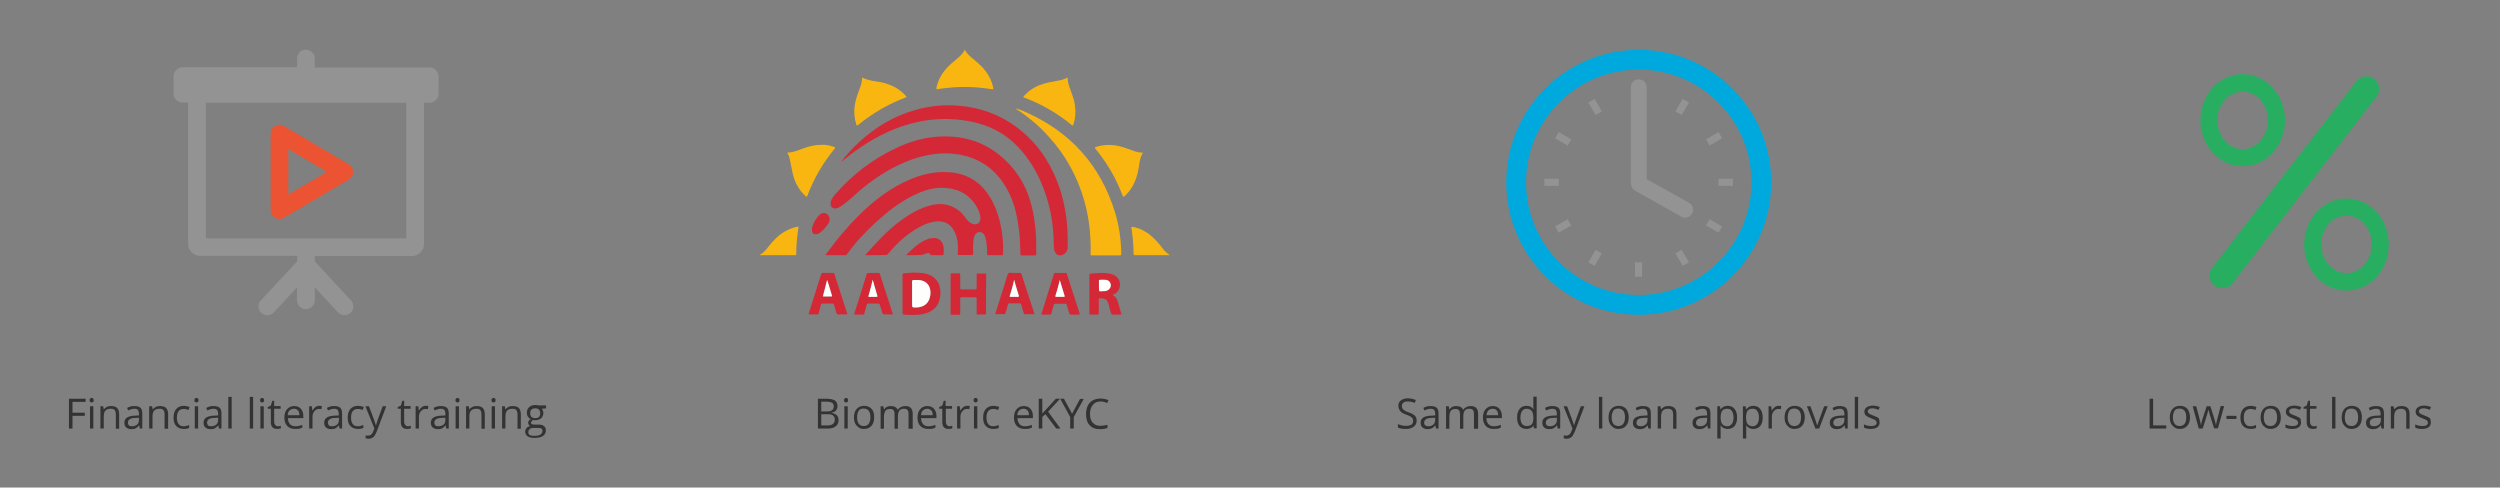 <?xml version="1.0" encoding="UTF-8" standalone="no"?>
<svg width="1200px" height="234px" viewBox="0 0 1200 234" version="1.1" xmlns="http://www.w3.org/2000/svg" xmlns:xlink="http://www.w3.org/1999/xlink">
    <rect x="0" y="0" width="1200" height="234" fill="#808080" stroke="none"/>
    <!-- Generator: Sketch 41.2 (35397) - http://www.bohemiancoding.com/sketch -->
    <title>Artboard 2</title>
    <desc>Created with Sketch.</desc>
    <defs></defs>
    <g id="Page-1" stroke="none" stroke-width="1" fill="none" fill-rule="evenodd">
        <g id="Artboard-2">
            <g id="Curve_1" transform="translate(33, 23)">
                <g id="Layer_1">
                    <g id="Group">
                        <path d="M113.5,0.8 C111.3,1 109.6,2.9 109.6,5.1 L109.6,9.3 L54.5,9.3 C52.2,9.3 50.3,11.4 50.3,13.5 L50.3,22 C50.3,24.2 52.3,26.2 54.5,26.2 L57.3,26.2 L57.3,94.1 C57.3,97.2 59.9,99.8 63,99.8 L109.7,99.8 L109.7,102.4 L92.4,121 C90.7,122.6 90.6,125.3 92.3,127 C93.9,128.7 96.6,128.8 98.3,127.1 L98.6,126.8 L109.6,114.9 L109.6,121.1 C109.6,123.4 111.4,125.4 113.8,125.4 C116.1,125.4 118.1,123.6 118.1,121.2 L118.1,121.1 L118.1,114.9 L129.1,126.8 C130.6,128.6 133.3,128.8 135.1,127.3 C136.9,125.8 137.1,123.1 135.6,121.3 L135.3,121 L118.1,102.5 L118.1,99.9 L164.8,99.9 C167.9,99.9 170.5,97.3 170.5,94.2 L170.5,26.3 L173.3,26.3 C175.5,26.3 177.5,24.3 177.5,22.1 L177.5,13.6 C177.5,11.4 175.5,9.4 173.3,9.4 L118.1,9.4 L118.1,5.2 C118.1,2.9 116.3,0.9 113.9,0.9 C113.8,0.8 113.7,0.8 113.5,0.8 L113.5,0.8 Z M65.8,26.3 L162,26.3 L162,91.4 L65.8,91.4 L65.8,26.3 Z" id="XMLID_70_" fill="#939393"></path>
                        <path d="M100.9,36.9 C98.7,37 96.9,38.9 96.9,41.1 L96.9,77.9 C96.9,80.2 98.8,82.1 101.2,82.1 C102,82.1 102.7,81.9 103.3,81.5 L134.4,63.2 C136.4,62 137.1,59.4 135.9,57.4 C135.5,56.8 135,56.2 134.4,55.9 L103.3,37.5 C102.6,37 101.7,36.8 100.9,36.9 Z M105.4,48.5 L123.9,59.5 L105.4,70.4 L105.4,48.5 Z" id="XMLID_67_" fill="#EB5332"></path>
                        <g id="XMLID_73_" transform="translate(0, 167)" fill="#333333">
                            <polygon id="XMLID_162_" points="1.8 15.7 0.1 15.7 0.1 1.4 8.1 1.4 8.1 2.9 1.8 2.9 1.8 8.1 7.7 8.1 7.7 9.6 1.8 9.6"></polygon>
                            <path d="M10,2.1 C10,1.7 10.1,1.5 10.3,1.3 C10.5,1.1 10.7,1 11,1 C11.3,1 11.5,1.1 11.7,1.3 C11.9,1.5 12,1.7 12,2.1 C12,2.5 11.9,2.7 11.7,2.9 C11.5,3.1 11.3,3.2 11,3.2 C10.7,3.2 10.5,3.1 10.3,2.9 C10.1,2.7 10,2.5 10,2.1 Z M11.8,15.7 L10.2,15.7 L10.2,5 L11.8,5 L11.8,15.7 Z" id="XMLID_164_"></path>
                            <path d="M22.6,15.7 L22.6,8.8 C22.6,7.9 22.4,7.3 22,6.8 C21.6,6.3 21,6.2 20.1,6.2 C19,6.2 18.2,6.5 17.6,7.1 C17,7.7 16.8,8.7 16.8,10.1 L16.8,15.7 L15.2,15.7 L15.2,5 L16.5,5 L16.8,6.5 L16.9,6.5 C17.2,6 17.7,5.6 18.3,5.3 C18.9,5 19.6,4.9 20.3,4.9 C21.6,4.9 22.6,5.2 23.2,5.8 C23.8,6.4 24.2,7.4 24.2,8.8 L24.2,15.8 L22.6,15.8 L22.6,15.7 Z" id="XMLID_167_"></path>
                            <path d="M34.1,15.7 L33.8,14.2 L33.7,14.2 C33.2,14.9 32.6,15.3 32.1,15.6 C31.6,15.9 30.9,16 30.1,16 C29,16 28.2,15.7 27.6,15.2 C27,14.7 26.7,13.9 26.7,12.9 C26.7,10.7 28.4,9.6 31.9,9.5 L33.7,9.4 L33.7,8.7 C33.7,7.9 33.5,7.2 33.2,6.8 C32.9,6.4 32.3,6.2 31.5,6.2 C30.6,6.2 29.6,6.5 28.5,7 L28,5.8 C28.5,5.5 29.1,5.3 29.7,5.1 C30.3,4.9 31,4.9 31.6,4.9 C32.9,4.9 33.8,5.2 34.4,5.7 C35,6.2 35.3,7.2 35.3,8.4 L35.3,15.7 L34.1,15.7 L34.1,15.7 Z M30.4,14.6 C31.4,14.6 32.2,14.3 32.8,13.8 C33.4,13.3 33.7,12.5 33.7,11.5 L33.7,10.5 L32.1,10.6 C30.8,10.6 29.9,10.8 29.3,11.2 C28.7,11.6 28.4,12.1 28.4,12.9 C28.4,13.5 28.6,13.9 28.9,14.2 C29.2,14.5 29.8,14.6 30.4,14.6 Z" id="XMLID_169_"></path>
                            <path d="M46,15.7 L46,8.8 C46,7.9 45.8,7.3 45.4,6.8 C45,6.3 44.4,6.2 43.5,6.2 C42.4,6.2 41.6,6.5 41,7.1 C40.4,7.7 40.2,8.7 40.2,10.1 L40.2,15.7 L38.6,15.7 L38.6,5 L40,5 L40.3,6.5 L40.4,6.5 C40.7,6 41.2,5.6 41.8,5.3 C42.4,5 43.1,4.9 43.8,4.9 C45.1,4.9 46.1,5.2 46.7,5.8 C47.3,6.4 47.7,7.4 47.7,8.8 L47.7,15.8 L46,15.8 L46,15.7 Z" id="XMLID_172_"></path>
                            <path d="M55.2,15.9 C53.7,15.9 52.5,15.4 51.6,14.5 C50.7,13.6 50.3,12.2 50.3,10.5 C50.3,8.7 50.7,7.3 51.6,6.3 C52.5,5.3 53.7,4.8 55.3,4.8 C55.8,4.8 56.3,4.9 56.8,5 C57.3,5.1 57.7,5.2 58,5.4 L57.5,6.8 C57.1,6.7 56.8,6.5 56.3,6.4 C55.8,6.3 55.5,6.3 55.2,6.3 C53,6.3 51.9,7.7 51.9,10.5 C51.9,11.8 52.2,12.8 52.7,13.5 C53.2,14.2 54,14.6 55.1,14.6 C56,14.6 56.9,14.4 57.8,14 L57.8,15.4 C57.2,15.7 56.3,15.9 55.2,15.9 Z" id="XMLID_174_"></path>
                            <path d="M60.3,2.1 C60.3,1.7 60.4,1.5 60.6,1.3 C60.8,1.1 61,1 61.3,1 C61.6,1 61.8,1.1 62,1.3 C62.2,1.5 62.3,1.7 62.3,2.1 C62.3,2.5 62.2,2.7 62,2.9 C61.8,3.1 61.6,3.2 61.3,3.2 C61,3.2 60.8,3.1 60.6,2.9 C60.4,2.7 60.3,2.5 60.3,2.1 Z M62.1,15.7 L60.5,15.7 L60.5,5 L62.1,5 L62.1,15.7 Z" id="XMLID_176_"></path>
                            <path d="M72.1,15.7 L71.8,14.2 L71.7,14.2 C71.2,14.9 70.6,15.3 70.1,15.6 C69.6,15.9 68.9,16 68.1,16 C67,16 66.2,15.7 65.6,15.2 C65,14.7 64.7,13.9 64.7,12.9 C64.7,10.7 66.4,9.6 69.9,9.5 L71.7,9.4 L71.7,8.7 C71.7,7.9 71.5,7.2 71.2,6.8 C70.9,6.4 70.3,6.2 69.5,6.2 C68.6,6.2 67.6,6.5 66.5,7 L66,5.8 C66.5,5.5 67.1,5.3 67.7,5.1 C68.3,4.9 69,4.9 69.6,4.9 C70.9,4.9 71.8,5.2 72.4,5.7 C73,6.2 73.3,7.2 73.3,8.4 L73.3,15.7 L72.1,15.7 L72.1,15.7 Z M68.4,14.6 C69.4,14.6 70.2,14.3 70.8,13.8 C71.4,13.3 71.7,12.5 71.7,11.5 L71.7,10.5 L70.1,10.6 C68.8,10.6 67.9,10.8 67.3,11.2 C66.7,11.6 66.4,12.1 66.4,12.9 C66.4,13.5 66.6,13.9 66.9,14.2 C67.2,14.5 67.8,14.6 68.4,14.6 Z" id="XMLID_179_"></path>
                            <polygon id="XMLID_182_" points="78.2 15.7 76.6 15.7 76.6 0.5 78.2 0.5"></polygon>
                            <polygon id="XMLID_184_" points="88.5 15.7 86.9 15.7 86.9 0.5 88.5 0.5"></polygon>
                            <path d="M91.8,2.1 C91.8,1.7 91.9,1.5 92.1,1.3 C92.3,1.1 92.5,1 92.8,1 C93.1,1 93.3,1.1 93.5,1.3 C93.7,1.5 93.8,1.7 93.8,2.1 C93.8,2.5 93.7,2.7 93.5,2.9 C93.3,3.1 93.1,3.2 92.8,3.2 C92.5,3.2 92.3,3.1 92.1,2.9 C91.9,2.7 91.8,2.5 91.8,2.1 Z M93.6,15.7 L92,15.7 L92,5 L93.6,5 L93.6,15.7 Z" id="XMLID_186_"></path>
                            <path d="M100.4,14.6 C100.7,14.6 101,14.6 101.2,14.5 C101.4,14.4 101.7,14.4 101.8,14.4 L101.8,15.6 C101.6,15.7 101.4,15.8 101,15.8 C100.6,15.8 100.4,15.9 100.1,15.9 C98,15.9 97,14.8 97,12.6 L97,6.2 L95.5,6.2 L95.5,5.4 L97,4.7 L97.7,2.4 L98.6,2.4 L98.6,4.9 L101.7,4.9 L101.7,6.2 L98.6,6.2 L98.6,12.5 C98.6,13.1 98.8,13.6 99.1,14 C99.4,14.4 99.9,14.6 100.4,14.6 Z" id="XMLID_189_"></path>
                            <path d="M108.6,15.9 C107,15.9 105.8,15.4 104.9,14.5 C104,13.6 103.5,12.2 103.5,10.5 C103.5,8.8 103.9,7.4 104.8,6.4 C105.7,5.4 106.8,4.9 108.2,4.9 C109.5,4.9 110.6,5.3 111.4,6.2 C112.2,7.1 112.6,8.2 112.6,9.7 L112.6,10.7 L105.2,10.7 C105.2,12 105.6,12.9 106.2,13.6 C106.8,14.3 107.7,14.6 108.7,14.6 C109.9,14.6 111,14.4 112.1,13.9 L112.1,15.3 C111.5,15.5 111,15.7 110.5,15.8 C110,15.9 109.3,15.9 108.6,15.9 Z M108.1,6.2 C107.2,6.2 106.6,6.5 106,7 C105.4,7.5 105.2,8.3 105.1,9.3 L110.7,9.3 C110.7,8.3 110.5,7.5 110,7 C109.5,6.5 109,6.2 108.1,6.2 Z" id="XMLID_191_"></path>
                            <path d="M120.2,4.8 C120.7,4.8 121.1,4.8 121.5,4.9 L121.3,6.4 C120.9,6.3 120.5,6.3 120.1,6.3 C119.2,6.3 118.5,6.7 117.9,7.4 C117.3,8.1 117,9 117,10 L117,15.7 L115.4,15.7 L115.4,5 L116.7,5 L116.9,7 L117,7 C117.4,6.3 117.9,5.8 118.4,5.4 C118.9,5 119.5,4.8 120.2,4.8 Z" id="XMLID_194_"></path>
                            <path d="M130,15.7 L129.7,14.2 L129.6,14.2 C129.1,14.9 128.5,15.3 128,15.6 C127.5,15.9 126.8,16 126,16 C124.9,16 124.1,15.7 123.5,15.2 C122.9,14.7 122.6,13.9 122.6,12.9 C122.6,10.7 124.3,9.6 127.8,9.5 L129.6,9.4 L129.6,8.7 C129.6,7.9 129.4,7.2 129.1,6.8 C128.8,6.4 128.2,6.2 127.4,6.2 C126.5,6.2 125.5,6.5 124.4,7 L123.9,5.8 C124.4,5.5 125,5.3 125.6,5.1 C126.2,4.9 126.9,4.9 127.5,4.9 C128.8,4.9 129.7,5.2 130.3,5.7 C130.9,6.2 131.2,7.2 131.2,8.4 L131.2,15.7 L130,15.7 L130,15.7 Z M126.4,14.6 C127.4,14.6 128.2,14.3 128.8,13.8 C129.4,13.3 129.7,12.5 129.7,11.5 L129.7,10.5 L128.1,10.6 C126.8,10.6 125.9,10.8 125.3,11.2 C124.7,11.6 124.4,12.1 124.4,12.9 C124.4,13.5 124.6,13.9 124.9,14.2 C125.2,14.5 125.7,14.6 126.4,14.6 Z" id="XMLID_196_"></path>
                            <path d="M138.8,15.9 C137.3,15.9 136.1,15.4 135.2,14.5 C134.3,13.6 133.9,12.2 133.9,10.5 C133.9,8.7 134.3,7.3 135.2,6.3 C136.1,5.3 137.3,4.8 138.9,4.8 C139.4,4.8 139.9,4.9 140.4,5 C140.9,5.1 141.3,5.2 141.6,5.4 L141.1,6.8 C140.7,6.7 140.4,6.5 139.9,6.4 C139.4,6.3 139.1,6.3 138.8,6.3 C136.6,6.3 135.5,7.7 135.5,10.5 C135.5,11.8 135.8,12.8 136.3,13.5 C136.8,14.2 137.6,14.6 138.7,14.6 C139.6,14.6 140.5,14.4 141.4,14 L141.4,15.4 C140.8,15.7 139.9,15.9 138.8,15.9 Z" id="XMLID_199_"></path>
                            <path d="M142.4,5 L144.1,5 L146.4,11.1 C146.9,12.5 147.2,13.5 147.4,14.1 L147.5,14.1 C147.6,13.8 147.8,13.2 148,12.4 C148.2,11.6 149.2,9.1 150.7,5 L152.4,5 L147.8,17.2 C147.3,18.4 146.8,19.3 146.2,19.8 C145.6,20.3 144.8,20.6 144,20.6 C143.5,20.6 143,20.5 142.5,20.4 L142.5,19 C142.9,19.1 143.3,19.1 143.7,19.1 C144.8,19.1 145.6,18.5 146.1,17.2 L146.7,15.7 L142.4,5 Z" id="XMLID_201_"></path>
                            <path d="M162.8,14.6 C163.1,14.6 163.4,14.6 163.6,14.5 C163.8,14.4 164.1,14.4 164.2,14.4 L164.2,15.6 C164,15.7 163.8,15.8 163.4,15.8 C163,15.8 162.8,15.9 162.5,15.9 C160.4,15.9 159.4,14.8 159.4,12.6 L159.4,6.2 L157.9,6.2 L157.9,5.4 L159.4,4.7 L160.1,2.4 L161,2.4 L161,4.9 L164.1,4.9 L164.1,6.2 L161,6.2 L161,12.5 C161,13.1 161.2,13.6 161.5,14 C161.8,14.4 162.3,14.6 162.8,14.6 Z" id="XMLID_206_"></path>
                            <path d="M171.3,4.8 C171.8,4.8 172.2,4.8 172.6,4.9 L172.4,6.4 C172,6.3 171.6,6.3 171.2,6.3 C170.3,6.3 169.6,6.7 169,7.4 C168.4,8.1 168.1,9 168.1,10 L168.1,15.7 L166.5,15.7 L166.5,5 L167.8,5 L168,7 L168.1,7 C168.5,6.3 169,5.8 169.5,5.4 C170,5 170.6,4.8 171.3,4.8 Z" id="XMLID_208_"></path>
                            <path d="M181.2,15.7 L180.9,14.2 L180.8,14.2 C180.3,14.9 179.7,15.3 179.2,15.6 C178.7,15.9 178,16 177.2,16 C176.1,16 175.3,15.7 174.7,15.2 C174.1,14.7 173.8,13.9 173.8,12.9 C173.8,10.7 175.5,9.6 179,9.5 L180.8,9.4 L180.8,8.7 C180.8,7.9 180.6,7.2 180.3,6.8 C180,6.4 179.4,6.2 178.6,6.2 C177.7,6.2 176.7,6.5 175.6,7 L175.1,5.8 C175.6,5.5 176.2,5.3 176.8,5.1 C177.4,4.9 178.1,4.9 178.7,4.9 C180,4.9 180.9,5.2 181.5,5.7 C182.1,6.2 182.4,7.2 182.4,8.4 L182.4,15.7 L181.2,15.7 L181.2,15.7 Z M177.5,14.6 C178.5,14.6 179.3,14.3 179.9,13.8 C180.5,13.3 180.8,12.5 180.8,11.5 L180.8,10.5 L179.2,10.6 C177.9,10.6 177,10.8 176.4,11.2 C175.8,11.6 175.5,12.1 175.5,12.9 C175.5,13.5 175.7,13.9 176,14.2 C176.3,14.5 176.9,14.6 177.5,14.6 Z" id="XMLID_210_"></path>
                            <path d="M185.6,2.1 C185.6,1.7 185.7,1.5 185.9,1.3 C186.1,1.1 186.3,1 186.6,1 C186.9,1 187.1,1.1 187.3,1.3 C187.5,1.5 187.6,1.7 187.6,2.1 C187.6,2.5 187.5,2.7 187.3,2.9 C187.1,3.1 186.9,3.2 186.6,3.2 C186.3,3.2 186.1,3.1 185.9,2.9 C185.7,2.7 185.6,2.5 185.6,2.1 Z M187.3,15.7 L185.7,15.7 L185.7,5 L187.3,5 L187.3,15.7 Z" id="XMLID_213_"></path>
                            <path d="M198.1,15.7 L198.1,8.8 C198.1,7.9 197.9,7.3 197.5,6.8 C197.1,6.3 196.5,6.2 195.6,6.2 C194.5,6.2 193.7,6.5 193.1,7.1 C192.5,7.7 192.3,8.7 192.3,10.1 L192.3,15.7 L190.7,15.7 L190.7,5 L192,5 L192.3,6.5 L192.4,6.5 C192.7,6 193.2,5.6 193.8,5.3 C194.4,5 195.1,4.9 195.8,4.9 C197.1,4.9 198.1,5.2 198.7,5.8 C199.3,6.4 199.7,7.4 199.7,8.8 L199.7,15.8 L198.1,15.8 L198.1,15.7 Z" id="XMLID_216_"></path>
                            <path d="M202.9,2.1 C202.9,1.7 203,1.5 203.2,1.3 C203.4,1.1 203.6,1 203.9,1 C204.2,1 204.4,1.1 204.6,1.3 C204.8,1.5 204.9,1.7 204.9,2.1 C204.9,2.5 204.8,2.7 204.6,2.9 C204.4,3.1 204.2,3.2 203.9,3.2 C203.6,3.2 203.4,3.1 203.2,2.9 C203,2.7 202.9,2.5 202.9,2.1 Z M204.7,15.7 L203,15.7 L203,5 L204.6,5 L204.6,15.7 L204.7,15.7 Z" id="XMLID_218_"></path>
                            <path d="M215.4,15.7 L215.4,8.8 C215.4,7.9 215.2,7.3 214.8,6.8 C214.4,6.3 213.8,6.2 212.9,6.2 C211.8,6.2 211,6.5 210.4,7.1 C209.8,7.7 209.6,8.7 209.6,10.1 L209.6,15.7 L208,15.7 L208,5 L209.3,5 L209.6,6.5 L209.7,6.5 C210,6 210.5,5.6 211.1,5.3 C211.7,5 212.4,4.9 213.1,4.9 C214.4,4.9 215.4,5.2 216,5.8 C216.6,6.4 217,7.4 217,8.8 L217,15.8 L215.4,15.8 L215.4,15.7 Z" id="XMLID_221_"></path>
                            <path d="M229.1,5 L229.1,6 L227.1,6.2 C227.3,6.4 227.4,6.7 227.6,7.1 C227.8,7.5 227.8,7.9 227.8,8.3 C227.8,9.3 227.4,10.2 226.7,10.8 C226,11.4 225,11.7 223.8,11.7 C223.5,11.7 223.2,11.7 222.9,11.6 C222.2,12 221.9,12.4 221.9,13 C221.9,13.3 222,13.5 222.3,13.6 C222.6,13.7 223,13.8 223.5,13.8 L225.4,13.8 C226.6,13.8 227.4,14 228.1,14.5 C228.8,15 229,15.7 229,16.6 C229,17.8 228.5,18.7 227.6,19.3 C226.7,19.9 225.3,20.2 223.4,20.2 C222,20.2 220.9,19.9 220.2,19.4 C219.5,18.9 219.1,18.1 219.1,17.2 C219.1,16.5 219.3,16 219.7,15.5 C220.1,15 220.7,14.7 221.5,14.5 C221.2,14.4 221,14.2 220.8,13.9 C220.6,13.6 220.5,13.3 220.5,13 C220.5,12.6 220.6,12.3 220.8,12 C221,11.7 221.3,11.4 221.8,11.2 C221.2,11 220.8,10.6 220.4,10 C220,9.4 219.9,8.8 219.9,8.1 C219.9,6.9 220.3,6 221,5.4 C221.7,4.8 222.7,4.4 224,4.4 C224.6,4.4 225.1,4.5 225.5,4.6 L229.1,4.6 L229.1,5 Z M220.6,17.5 C220.6,18.1 220.8,18.5 221.3,18.8 C221.8,19.1 222.5,19.2 223.4,19.2 C224.8,19.2 225.8,19 226.4,18.6 C227,18.2 227.4,17.6 227.4,16.9 C227.4,16.3 227.2,15.9 226.9,15.7 C226.6,15.5 225.9,15.4 224.9,15.4 L223,15.4 C222.3,15.4 221.7,15.6 221.3,15.9 C220.9,16.2 220.6,16.8 220.6,17.5 Z M221.5,8.4 C221.5,9.1 221.7,9.7 222.1,10.1 C222.5,10.5 223.1,10.7 223.9,10.7 C225.5,10.7 226.3,9.9 226.3,8.4 C226.3,6.8 225.5,6 223.9,6 C223.1,6 222.6,6.2 222.1,6.6 C221.6,7 221.5,7.6 221.5,8.4 Z" id="XMLID_223_"></path>
                        </g>
                        <g id="XMLID_74_" transform="translate(359, 168)" fill="#333333">
                            <path d="M0.6,0.4 L4.6,0.4 C6.5,0.4 7.9,0.7 8.7,1.2 C9.5,1.7 10,2.7 10,3.9 C10,4.7 9.8,5.4 9.3,6 C8.8,6.6 8.1,6.9 7.2,7.1 L7.2,7.2 C9.4,7.6 10.5,8.7 10.5,10.6 C10.5,11.9 10.1,12.9 9.2,13.6 C8.3,14.3 7.1,14.7 5.6,14.7 L0.6,14.7 L0.6,0.4 Z M2.2,6.5 L4.9,6.5 C6.1,6.5 6.9,6.3 7.4,5.9 C7.9,5.5 8.2,4.9 8.2,4 C8.2,3.2 7.9,2.6 7.3,2.3 C6.7,2 5.8,1.8 4.6,1.8 L2.2,1.8 L2.2,6.5 L2.2,6.5 Z M2.2,7.9 L2.2,13.2 L5.2,13.2 C6.4,13.2 7.2,13 7.8,12.5 C8.4,12 8.7,11.4 8.7,10.4 C8.7,9.5 8.4,8.9 7.8,8.4 C7.2,7.9 6.3,7.8 5.1,7.8 L2.2,7.8 L2.2,7.9 Z" id="XMLID_129_"></path>
                            <path d="M13.1,1.1 C13.1,0.7 13.2,0.5 13.4,0.3 C13.6,0.1 13.8,0 14.1,0 C14.4,0 14.6,0.1 14.8,0.3 C15,0.5 15.1,0.7 15.1,1.1 C15.1,1.5 15,1.7 14.8,1.9 C14.6,2.1 14.4,2.2 14.1,2.2 C13.8,2.2 13.6,2.1 13.4,1.9 C13.2,1.7 13.1,1.5 13.1,1.1 Z M14.9,14.7 L13.3,14.7 L13.3,4 L14.9,4 L14.9,14.7 Z" id="XMLID_133_"></path>
                            <path d="M27.6,9.3 C27.6,11 27.2,12.4 26.3,13.4 C25.4,14.4 24.2,14.9 22.7,14.9 C21.7,14.9 20.9,14.7 20.2,14.2 C19.5,13.7 18.9,13.1 18.5,12.3 C18.1,11.5 17.9,10.5 17.9,9.4 C17.9,7.7 18.3,6.3 19.2,5.3 C20.1,4.3 21.3,3.8 22.8,3.8 C24.3,3.8 25.5,4.3 26.4,5.3 C27.3,6.3 27.6,7.6 27.6,9.3 Z M19.4,9.3 C19.4,10.7 19.7,11.7 20.2,12.4 C20.7,13.1 21.6,13.5 22.6,13.5 C23.6,13.5 24.5,13.1 25,12.4 C25.5,11.7 25.8,10.6 25.8,9.3 C25.8,7.9 25.5,6.9 25,6.2 C24.5,5.5 23.6,5.1 22.6,5.1 C21.5,5.1 20.7,5.4 20.2,6.1 C19.7,6.8 19.4,8 19.4,9.3 Z" id="XMLID_136_"></path>
                            <path d="M44.1,14.7 L44.1,7.7 C44.1,6.8 43.9,6.2 43.6,5.8 C43.3,5.4 42.7,5.2 41.9,5.2 C40.9,5.2 40.1,5.5 39.7,6.1 C39.3,6.7 39,7.6 39,8.8 L39,14.8 L37.4,14.8 L37.4,7.8 C37.4,6.9 37.2,6.3 36.9,5.9 C36.6,5.5 36,5.3 35.2,5.3 C34.2,5.3 33.4,5.6 33,6.2 C32.6,6.8 32.3,7.8 32.3,9.2 L32.3,14.8 L30.7,14.8 L30.7,4 L32,4 L32.3,5.5 L32.4,5.5 C32.7,5 33.1,4.6 33.7,4.3 C34.3,4 34.9,3.9 35.6,3.9 C37.3,3.9 38.4,4.5 38.9,5.7 L39,5.7 C39.3,5.1 39.8,4.7 40.4,4.4 C41,4.1 41.7,3.9 42.5,3.9 C43.7,3.9 44.6,4.2 45.2,4.8 C45.8,5.4 46.1,6.4 46.1,7.8 L46.1,14.8 L44.1,14.8 L44.1,14.7 Z" id="XMLID_139_"></path>
                            <path d="M53.5,14.9 C51.9,14.9 50.7,14.4 49.8,13.5 C48.9,12.6 48.4,11.2 48.4,9.5 C48.4,7.8 48.8,6.4 49.7,5.4 C50.6,4.4 51.7,3.9 53.1,3.9 C54.4,3.9 55.5,4.3 56.3,5.2 C57.1,6.1 57.5,7.2 57.5,8.7 L57.5,9.7 L50.1,9.7 C50.1,11 50.5,11.9 51.1,12.6 C51.7,13.3 52.6,13.6 53.6,13.6 C54.8,13.6 55.9,13.4 57,12.9 L57,14.3 C56.4,14.5 55.9,14.7 55.4,14.8 C54.9,14.9 54.3,14.9 53.5,14.9 Z M53.1,5.2 C52.2,5.2 51.6,5.5 51,6 C50.4,6.5 50.2,7.3 50.1,8.3 L55.7,8.3 C55.7,7.3 55.5,6.5 55,6 C54.5,5.5 53.9,5.2 53.1,5.2 Z" id="XMLID_141_"></path>
                            <path d="M63.7,13.6 C64,13.6 64.3,13.6 64.5,13.5 C64.7,13.4 65,13.4 65.1,13.4 L65.1,14.6 C64.9,14.7 64.7,14.8 64.3,14.8 C63.9,14.8 63.7,14.9 63.4,14.9 C61.3,14.9 60.3,13.8 60.3,11.6 L60.3,5.2 L58.8,5.2 L58.8,4.4 L60.3,3.7 L61,1.4 L61.9,1.4 L61.9,3.9 L65,3.9 L65,5.2 L62,5.2 L62,11.5 C62,12.1 62.2,12.6 62.5,13 C62.8,13.4 63.2,13.6 63.7,13.6 Z" id="XMLID_144_"></path>
                            <path d="M72.2,3.8 C72.7,3.8 73.1,3.8 73.5,3.9 L73.3,5.4 C72.9,5.3 72.5,5.3 72.1,5.3 C71.2,5.3 70.5,5.7 69.9,6.4 C69.3,7.1 69,8 69,9 L69,14.7 L67.4,14.7 L67.4,4 L68.7,4 L68.9,6 L69,6 C69.4,5.3 69.9,4.8 70.4,4.4 C70.9,4 71.5,3.8 72.2,3.8 Z" id="XMLID_146_"></path>
                            <path d="M75.3,1.1 C75.3,0.7 75.4,0.5 75.6,0.3 C75.8,0.1 76,0 76.3,0 C76.6,0 76.8,0.1 77,0.3 C77.2,0.5 77.3,0.7 77.3,1.1 C77.3,1.5 77.2,1.7 77,1.9 C76.8,2.1 76.6,2.2 76.3,2.2 C76,2.2 75.8,2.1 75.6,1.9 C75.4,1.7 75.3,1.5 75.3,1.1 Z M77.1,14.7 L75.5,14.7 L75.5,4 L77.1,4 L77.1,14.7 Z" id="XMLID_148_"></path>
                            <path d="M84.8,14.9 C83.3,14.9 82.1,14.4 81.2,13.5 C80.3,12.6 79.9,11.2 79.9,9.5 C79.9,7.7 80.3,6.3 81.2,5.3 C82.1,4.3 83.3,3.8 84.9,3.8 C85.4,3.8 85.9,3.9 86.4,4 C86.9,4.1 87.3,4.2 87.6,4.4 L87.1,5.8 C86.7,5.7 86.4,5.5 85.9,5.4 C85.4,5.3 85.1,5.3 84.8,5.3 C82.6,5.3 81.5,6.7 81.5,9.5 C81.5,10.8 81.8,11.8 82.3,12.5 C82.8,13.2 83.6,13.6 84.7,13.6 C85.6,13.6 86.5,13.4 87.4,13 L87.4,14.4 C86.8,14.7 85.9,14.9 84.8,14.9 Z" id="XMLID_151_"></path>
                            <path d="M99.8,14.9 C98.2,14.9 97,14.4 96.1,13.5 C95.2,12.6 94.7,11.2 94.7,9.5 C94.7,7.8 95.1,6.4 96,5.4 C96.9,4.4 98,3.9 99.4,3.9 C100.7,3.9 101.8,4.3 102.6,5.2 C103.4,6.1 103.8,7.2 103.8,8.7 L103.8,9.7 L96.4,9.7 C96.4,11 96.8,11.9 97.4,12.6 C98,13.3 98.9,13.6 99.9,13.6 C101.1,13.6 102.2,13.4 103.3,12.9 L103.3,14.3 C102.7,14.5 102.2,14.7 101.7,14.8 C101.2,14.9 100.5,14.9 99.8,14.9 Z M99.3,5.2 C98.4,5.2 97.8,5.5 97.2,6 C96.6,6.5 96.4,7.3 96.3,8.3 L101.9,8.3 C101.9,7.3 101.7,6.5 101.2,6 C100.7,5.5 100.2,5.2 99.3,5.2 Z" id="XMLID_153_"></path>
                            <polygon id="XMLID_156_" points="117 14.7 115 14.7 109.8 7.8 108.3 9.1 108.3 14.7 106.6 14.7 106.6 0.4 108.3 0.4 108.3 7.5 114.8 0.4 116.8 0.4 111.1 6.6"></polygon>
                            <polygon id="XMLID_158_" points="122.6 7.6 126.4 0.5 128.2 0.5 123.4 9.2 123.4 14.7 121.7 14.7 121.7 9.2 116.9 0.4 118.7 0.4"></polygon>
                            <path d="M136.3,1.7 C134.7,1.7 133.5,2.2 132.6,3.3 C131.7,4.4 131.2,5.8 131.2,7.6 C131.2,9.5 131.6,10.9 132.5,11.9 C133.4,12.9 134.6,13.4 136.2,13.4 C137.2,13.4 138.3,13.2 139.6,12.9 L139.6,14.4 C138.6,14.8 137.4,15 135.9,15 C133.8,15 132.2,14.4 131,13.1 C129.8,11.8 129.3,10 129.3,7.7 C129.3,6.2 129.6,4.9 130.1,3.8 C130.6,2.7 131.4,1.8 132.5,1.2 C133.6,0.6 134.8,0.3 136.2,0.3 C137.7,0.3 139,0.6 140.1,1.1 L139.4,2.5 C138.5,2 137.4,1.7 136.3,1.7 Z" id="XMLID_160_"></path>
                        </g>
                        <g id="XMLID_83_" transform="translate(690, 0)">
                            <path d="M63.6,0.9 C28.5,0.9 0,29.4 0,64.5 C0,99.6 28.5,128.1 63.6,128.1 C98.7,128.1 127.2,99.6 127.2,64.5 C127.2,29.4 98.7,0.9 63.6,0.9 Z M63.6,10.4 C93.5,10.4 117.7,34.6 117.7,64.5 C117.7,94.4 93.5,118.6 63.6,118.6 C33.7,118.6 9.5,94.4 9.5,64.5 C9.5,34.7 33.7,10.4 63.6,10.4 Z" id="XMLID_56_" fill="#00A9DD"></path>
                            <path d="M63.6,15.1 C61.5,15.1 59.8,16.8 59.8,18.9 L59.8,64.8 C59.8,65.3 59.9,65.8 60.1,66.2 C60.3,67.2 61,68.1 62,68.6 L84,81 C85.8,82 88.2,81.4 89.2,79.5 C90.2,77.7 89.6,75.3 87.7,74.3 L67.4,63 L67.4,18.9 C67.4,16.8 65.7,15.1 63.6,15.1 Z" id="XMLID_55_" fill="#939393"></path>
                            <path d="M42.4,24.5 C41.4,25 40.4,25.6 39.4,26.2 L42.9,32.2 C43.9,31.6 44.9,31 45.9,30.5 L42.4,24.5 Z" id="XMLID_54_" fill="#939393"></path>
                            <path d="M84.7,24.5 L81.2,30.5 C82.2,31 83.2,31.6 84.2,32.2 L87.7,26.2 C86.7,25.6 85.7,25 84.7,24.5 Z" id="XMLID_53_" fill="#939393"></path>
                            <path d="M101.9,40.4 L95.9,43.9 C96.5,44.9 97.1,45.9 97.6,46.9 L103.6,43.4 C103.1,42.4 102.5,41.4 101.9,40.4 Z" id="XMLID_52_" fill="#939393"></path>
                            <path d="M25.2,40.4 C24.6,41.4 24,42.4 23.5,43.4 L29.5,46.9 C30,45.9 30.6,44.9 31.2,43.9 L25.2,40.4 Z" id="XMLID_51_" fill="#939393"></path>
                            <path d="M18.3,62.8 L18.3,64.5 L18.3,66.2 L25.2,66.2 L25.2,64.5 L25.2,62.8 L18.3,62.8 Z" id="XMLID_50_" fill="#939393"></path>
                            <path d="M101.9,62.8 L101.9,64.5 L101.9,66.2 L108.8,66.2 L108.8,64.5 L108.8,62.8 L101.9,62.8 Z" id="XMLID_49_" fill="#939393"></path>
                            <path d="M29.5,82.2 L23.5,85.7 C24,86.7 24.6,87.7 25.2,88.7 L31.2,85.2 C30.6,84.2 30,83.2 29.5,82.2 Z" id="XMLID_48_" fill="#939393"></path>
                            <path d="M97.6,82.2 C97.1,83.2 96.5,84.2 95.9,85.2 L101.9,88.7 C102.5,87.7 103.1,86.7 103.6,85.7 L97.6,82.2 Z" id="XMLID_47_" fill="#939393"></path>
                            <path d="M42.9,96.9 L39.4,102.9 C40.4,103.5 41.4,104.1 42.4,104.6 L45.9,98.6 C44.8,98.1 43.8,97.5 42.9,96.9 Z" id="XMLID_46_" fill="#939393"></path>
                            <path d="M84.2,96.9 C83.2,97.5 82.2,98.1 81.2,98.6 L84.7,104.6 C85.7,104.1 86.7,103.5 87.7,102.9 L84.2,96.9 Z" id="XMLID_45_" fill="#939393"></path>
                            <path d="M61.8,102.9 L61.8,109.8 L63.5,109.8 L65.2,109.8 L65.2,102.9 L63.5,102.9 L61.8,102.9 Z" id="XMLID_44_" fill="#939393"></path>
                        </g>
                        <g id="XMLID_76_" transform="translate(638, 167)" fill="#333333">
                            <path d="M9,11.9 C9,13.2 8.5,14.1 7.6,14.8 C6.7,15.5 5.5,15.9 3.9,15.9 C2.2,15.9 0.9,15.7 0,15.2 L0,13.6 C0.6,13.8 1.2,14 1.9,14.2 C2.6,14.4 3.3,14.4 4,14.4 C5.1,14.4 5.9,14.2 6.5,13.8 C7.1,13.4 7.3,12.8 7.3,12 C7.3,11.5 7.2,11.1 7,10.8 C6.8,10.5 6.5,10.2 6,9.9 C5.5,9.6 4.8,9.3 3.9,9 C2.6,8.5 1.6,8 1.1,7.3 C0.6,6.6 0.2,5.8 0.2,4.8 C0.2,3.7 0.6,2.8 1.4,2.2 C2.2,1.6 3.3,1.2 4.7,1.2 C6.1,1.2 7.4,1.5 8.6,2 L8.1,3.4 C6.9,2.9 5.8,2.7 4.7,2.7 C3.8,2.7 3.1,2.9 2.6,3.3 C2.1,3.7 1.9,4.2 1.9,4.9 C1.9,5.4 2,5.8 2.2,6.1 C2.4,6.4 2.7,6.7 3.1,7 C3.5,7.3 4.2,7.6 5.1,7.9 C6.6,8.4 7.6,9 8.2,9.6 C8.7,10.1 9,10.9 9,11.9 Z" id="XMLID_32_"></path>
                            <path d="M18.3,15.7 L18,14.2 L17.9,14.2 C17.4,14.9 16.8,15.3 16.3,15.6 C15.8,15.8 15.1,16 14.3,16 C13.2,16 12.4,15.7 11.8,15.2 C11.2,14.7 10.9,13.9 10.9,12.9 C10.9,10.7 12.6,9.6 16.1,9.5 L17.9,9.4 L17.9,8.7 C17.9,7.9 17.7,7.2 17.4,6.8 C17.1,6.4 16.5,6.2 15.7,6.2 C14.8,6.2 13.8,6.5 12.7,7 L12.2,5.8 C12.7,5.5 13.3,5.3 13.9,5.1 C14.5,4.9 15.2,4.9 15.8,4.9 C17.1,4.9 18,5.2 18.6,5.7 C19.2,6.2 19.5,7.2 19.5,8.4 L19.5,15.7 L18.3,15.7 L18.3,15.7 Z M14.6,14.6 C15.6,14.6 16.4,14.3 17,13.8 C17.6,13.3 17.9,12.5 17.9,11.5 L17.9,10.5 L16.3,10.6 C15,10.6 14.1,10.8 13.5,11.2 C12.9,11.6 12.6,12.1 12.6,12.9 C12.6,13.5 12.8,13.9 13.1,14.2 C13.5,14.4 14,14.6 14.6,14.6 Z" id="XMLID_34_"></path>
                            <path d="M36.5,15.7 L36.5,8.7 C36.5,7.8 36.3,7.2 36,6.8 C35.6,6.4 35.1,6.2 34.3,6.2 C33.3,6.2 32.5,6.5 32.1,7.1 C31.6,7.7 31.4,8.6 31.4,9.8 L31.4,15.8 L29.8,15.8 L29.8,8.8 C29.8,7.9 29.6,7.3 29.3,6.9 C28.9,6.5 28.4,6.3 27.6,6.3 C26.6,6.3 25.8,6.6 25.4,7.2 C24.9,7.8 24.7,8.8 24.7,10.2 L24.7,15.8 L23.1,15.8 L23.1,5 L24.4,5 L24.7,6.5 L24.8,6.5 C25.1,6 25.5,5.6 26.1,5.3 C26.7,5 27.3,4.9 28,4.9 C29.7,4.9 30.8,5.5 31.3,6.7 L31.4,6.7 C31.7,6.1 32.2,5.7 32.8,5.4 C33.4,5.1 34.1,4.9 34.9,4.9 C36.1,4.9 37,5.2 37.6,5.8 C38.2,6.4 38.5,7.4 38.5,8.8 L38.5,15.8 L36.5,15.8 L36.5,15.7 Z" id="XMLID_37_"></path>
                            <path d="M45.9,15.9 C44.3,15.9 43.1,15.4 42.2,14.5 C41.3,13.5 40.8,12.2 40.8,10.5 C40.8,8.8 41.2,7.4 42.1,6.4 C43,5.4 44.1,4.9 45.5,4.9 C46.8,4.9 47.9,5.3 48.7,6.2 C49.5,7.1 49.9,8.2 49.9,9.7 L49.9,10.7 L42.5,10.7 C42.5,12 42.8,12.9 43.5,13.6 C44.1,14.3 45,14.6 46,14.6 C47.2,14.6 48.3,14.4 49.4,13.9 L49.4,15.3 C48.8,15.5 48.3,15.7 47.8,15.8 C47.3,15.8 46.7,15.9 45.9,15.9 Z M45.5,6.2 C44.6,6.2 44,6.5 43.4,7 C42.9,7.6 42.6,8.3 42.5,9.3 L48.1,9.3 C48.1,8.3 47.9,7.5 47.4,7 C47,6.4 46.3,6.2 45.5,6.2 Z" id="XMLID_39_"></path>
                            <path d="M65.1,14.3 L65.1,14.3 C64.3,15.4 63.1,15.9 61.7,15.9 C60.3,15.9 59.2,15.4 58.4,14.5 C57.6,13.5 57.2,12.2 57.2,10.4 C57.2,8.6 57.6,7.3 58.4,6.3 C59.2,5.3 60.3,4.8 61.7,4.8 C63.2,4.8 64.3,5.3 65,6.4 L65.1,6.4 L65,5.6 L65,4.8 L65,0.4 L66.6,0.4 L66.6,15.6 L65.3,15.6 L65.1,14.3 Z M61.9,14.5 C63,14.5 63.8,14.2 64.3,13.6 C64.8,13 65,12 65,10.7 L65,10.4 C65,8.9 64.7,7.8 64.2,7.2 C63.7,6.6 62.9,6.2 61.8,6.2 C60.8,6.2 60.1,6.6 59.6,7.3 C59.1,8 58.8,9.1 58.8,10.4 C58.8,11.8 59.1,12.8 59.6,13.5 C60.2,14.2 60.9,14.5 61.9,14.5 Z" id="XMLID_42_"></path>
                            <path d="M76.7,15.7 L76.4,14.2 L76.3,14.2 C75.8,14.9 75.2,15.3 74.7,15.6 C74.2,15.8 73.5,16 72.7,16 C71.6,16 70.8,15.7 70.2,15.2 C69.6,14.7 69.3,13.9 69.3,12.9 C69.3,10.7 71,9.6 74.5,9.5 L76.3,9.4 L76.3,8.7 C76.3,7.9 76.1,7.2 75.8,6.8 C75.5,6.4 74.9,6.2 74.1,6.2 C73.2,6.2 72.2,6.5 71.1,7 L70.6,5.8 C71.1,5.5 71.7,5.3 72.3,5.1 C72.9,4.9 73.6,4.9 74.2,4.9 C75.5,4.9 76.4,5.2 77,5.7 C77.6,6.2 77.9,7.2 77.9,8.4 L77.9,15.7 L76.7,15.7 L76.7,15.7 Z M73,14.6 C74,14.6 74.8,14.3 75.4,13.8 C76,13.3 76.3,12.5 76.3,11.5 L76.3,10.5 L74.7,10.6 C73.4,10.6 72.5,10.8 71.9,11.2 C71.3,11.6 71,12.1 71,12.9 C71,13.5 71.2,13.9 71.5,14.2 C71.9,14.4 72.4,14.6 73,14.6 Z" id="XMLID_78_"></path>
                            <path d="M79.5,5 L81.2,5 L83.5,11.1 C84,12.5 84.3,13.5 84.5,14.1 L84.6,14.1 C84.7,13.8 84.9,13.2 85.1,12.4 C85.4,11.6 86.3,9.1 87.8,5 L89.5,5 L84.9,17.2 C84.4,18.4 83.9,19.3 83.3,19.8 C82.7,20.3 81.9,20.6 81.1,20.6 C80.6,20.6 80.1,20.5 79.6,20.4 L79.6,19 C80,19.1 80.4,19.1 80.8,19.1 C81.9,19.1 82.7,18.5 83.2,17.2 L83.8,15.7 L79.5,5 Z" id="XMLID_81_"></path>
                            <polygon id="XMLID_85_" points="98.1 15.7 96.5 15.7 96.5 0.5 98.1 0.5"></polygon>
                            <path d="M110.8,10.3 C110.8,12 110.4,13.4 109.5,14.4 C108.6,15.4 107.4,15.9 105.9,15.9 C104.9,15.9 104.1,15.7 103.4,15.2 C102.7,14.7 102.1,14.1 101.7,13.3 C101.3,12.5 101.1,11.5 101.1,10.4 C101.1,8.7 101.5,7.3 102.4,6.3 C103.3,5.3 104.5,4.8 106,4.8 C107.5,4.8 108.7,5.3 109.6,6.3 C110.3,7.3 110.8,8.6 110.8,10.3 Z M102.6,10.3 C102.6,11.7 102.9,12.7 103.4,13.4 C103.9,14.1 104.8,14.5 105.8,14.5 C106.9,14.5 107.7,14.1 108.2,13.4 C108.7,12.7 109,11.6 109,10.3 C109,8.9 108.7,7.9 108.2,7.2 C107.6,6.5 106.8,6.1 105.8,6.1 C104.7,6.1 103.9,6.4 103.4,7.1 C102.9,7.9 102.6,9 102.6,10.3 Z" id="XMLID_87_"></path>
                            <path d="M120.2,15.7 L119.9,14.2 L119.8,14.2 C119.3,14.9 118.7,15.3 118.2,15.6 C117.7,15.8 117,16 116.2,16 C115.1,16 114.3,15.7 113.7,15.2 C113.1,14.7 112.8,13.9 112.8,12.9 C112.8,10.7 114.5,9.6 118,9.5 L119.8,9.4 L119.8,8.7 C119.8,7.9 119.6,7.2 119.3,6.8 C119,6.4 118.4,6.2 117.6,6.2 C116.7,6.2 115.7,6.5 114.6,7 L114.1,5.8 C114.6,5.5 115.2,5.3 115.8,5.1 C116.4,4.9 117.1,4.9 117.7,4.9 C119,4.9 119.9,5.2 120.5,5.7 C121.1,6.2 121.4,7.2 121.4,8.4 L121.4,15.7 L120.2,15.7 L120.2,15.7 Z M116.5,14.6 C117.5,14.6 118.3,14.3 118.9,13.8 C119.5,13.3 119.8,12.5 119.8,11.5 L119.8,10.5 L118.2,10.6 C116.9,10.6 116,10.8 115.4,11.2 C114.8,11.6 114.5,12.1 114.5,12.9 C114.5,13.5 114.7,13.9 115,14.2 C115.4,14.4 115.9,14.6 116.5,14.6 Z" id="XMLID_90_"></path>
                            <path d="M132.1,15.7 L132.1,8.8 C132.1,7.9 131.9,7.3 131.5,6.8 C131.1,6.4 130.5,6.2 129.6,6.2 C128.5,6.2 127.7,6.5 127.1,7.1 C126.6,7.7 126.3,8.7 126.3,10.1 L126.3,15.7 L124.7,15.7 L124.7,5 L126,5 L126.3,6.5 L126.4,6.5 C126.7,6 127.2,5.6 127.8,5.3 C128.4,5 129.1,4.9 129.8,4.9 C131.1,4.9 132.1,5.2 132.7,5.8 C133.4,6.4 133.7,7.4 133.7,8.8 L133.7,15.8 L132.1,15.8 L132.1,15.7 Z" id="XMLID_93_"></path>
                            <path d="M148.8,15.7 L148.5,14.2 L148.4,14.2 C147.9,14.9 147.3,15.3 146.8,15.6 C146.3,15.8 145.6,16 144.8,16 C143.7,16 142.9,15.7 142.3,15.2 C141.7,14.7 141.4,13.9 141.4,12.9 C141.4,10.7 143.1,9.6 146.6,9.5 L148.4,9.4 L148.4,8.7 C148.4,7.9 148.2,7.2 147.9,6.8 C147.6,6.4 147,6.2 146.2,6.2 C145.3,6.2 144.3,6.5 143.2,7 L142.7,5.8 C143.2,5.5 143.8,5.3 144.4,5.1 C145,4.9 145.7,4.9 146.3,4.9 C147.6,4.9 148.5,5.2 149.1,5.7 C149.7,6.2 150,7.2 150,8.4 L150,15.7 L148.8,15.7 L148.8,15.7 Z M145.1,14.6 C146.1,14.6 146.9,14.3 147.5,13.8 C148.1,13.3 148.4,12.5 148.4,11.5 L148.4,10.5 L146.8,10.6 C145.5,10.6 144.6,10.8 144,11.2 C143.4,11.6 143.1,12.1 143.1,12.9 C143.1,13.5 143.3,13.9 143.6,14.2 C144,14.4 144.5,14.6 145.1,14.6 Z" id="XMLID_95_"></path>
                            <path d="M158.3,15.9 C157.6,15.9 157,15.8 156.4,15.5 C155.8,15.2 155.3,14.8 154.9,14.3 L154.8,14.3 C154.9,14.9 154.9,15.5 154.9,16.1 L154.9,20.5 L153.3,20.5 L153.3,5 L154.6,5 L154.8,6.5 L154.9,6.5 C155.3,5.9 155.8,5.5 156.4,5.2 C157,4.9 157.6,4.8 158.3,4.8 C159.7,4.8 160.8,5.3 161.6,6.3 C162.4,7.3 162.8,8.6 162.8,10.4 C162.8,12.2 162.4,13.5 161.6,14.5 C160.8,15.4 159.7,15.9 158.3,15.9 Z M158.1,6.2 C157,6.2 156.2,6.5 155.7,7.1 C155.2,7.7 155,8.7 154.9,10 L154.9,10.4 C154.9,11.9 155.2,13 155.7,13.6 C156.2,14.2 157,14.6 158.1,14.6 C159,14.6 159.7,14.2 160.3,13.5 C160.8,12.8 161.1,11.7 161.1,10.4 C161.1,9.1 160.8,8 160.3,7.3 C159.8,6.5 159,6.2 158.1,6.2 Z" id="XMLID_98_"></path>
                            <path d="M170.6,15.9 C169.9,15.9 169.3,15.8 168.7,15.5 C168.1,15.2 167.6,14.8 167.2,14.3 L167.1,14.3 C167.2,14.9 167.2,15.5 167.2,16.1 L167.2,20.5 L165.6,20.5 L165.6,5 L166.9,5 L167.1,6.5 L167.2,6.5 C167.6,5.9 168.1,5.5 168.7,5.2 C169.3,4.9 169.9,4.8 170.6,4.8 C172,4.8 173.1,5.3 173.9,6.3 C174.7,7.3 175.1,8.6 175.1,10.4 C175.1,12.2 174.7,13.5 173.9,14.5 C173.1,15.4 172,15.9 170.6,15.9 Z M170.3,6.2 C169.2,6.2 168.4,6.5 167.9,7.1 C167.4,7.7 167.2,8.7 167.1,10 L167.1,10.4 C167.1,11.9 167.4,13 167.9,13.6 C168.4,14.2 169.2,14.6 170.3,14.6 C171.2,14.6 171.9,14.2 172.5,13.5 C173,12.8 173.3,11.7 173.3,10.4 C173.3,9.1 173,8 172.5,7.3 C172,6.5 171.3,6.2 170.3,6.2 Z" id="XMLID_101_"></path>
                            <path d="M182.7,4.8 C183.2,4.8 183.6,4.8 184,4.9 L183.8,6.4 C183.4,6.3 183,6.3 182.6,6.3 C181.7,6.3 181,6.7 180.4,7.4 C179.8,8.1 179.5,9 179.5,10 L179.5,15.7 L177.9,15.7 L177.9,5 L179.2,5 L179.4,7 L179.5,7 C179.9,6.3 180.4,5.8 180.9,5.4 C181.4,5 182.1,4.8 182.7,4.8 Z" id="XMLID_104_"></path>
                            <path d="M195.3,10.3 C195.3,12 194.9,13.4 194,14.4 C193.1,15.4 191.9,15.9 190.4,15.9 C189.4,15.9 188.6,15.7 187.9,15.2 C187.2,14.7 186.6,14.1 186.2,13.3 C185.8,12.5 185.6,11.5 185.6,10.4 C185.6,8.7 186,7.3 186.9,6.3 C187.8,5.3 189,4.8 190.5,4.8 C192,4.8 193.2,5.3 194.1,6.3 C194.8,7.3 195.3,8.6 195.3,10.3 Z M187.1,10.3 C187.1,11.7 187.4,12.7 187.9,13.4 C188.4,14.1 189.3,14.5 190.3,14.5 C191.4,14.5 192.2,14.1 192.7,13.4 C193.2,12.7 193.5,11.6 193.5,10.3 C193.5,8.9 193.2,7.9 192.7,7.2 C192.1,6.5 191.3,6.1 190.3,6.1 C189.2,6.1 188.4,6.4 187.9,7.1 C187.4,7.9 187.1,9 187.1,10.3 Z" id="XMLID_117_"></path>
                            <path d="M200.4,15.7 L196.3,5 L198,5 L200.3,11.3 C200.8,12.8 201.1,13.7 201.2,14.2 L201.3,14.2 C201.4,13.9 201.6,13.1 202,12.1 C202.4,11.1 203.2,8.7 204.6,5 L206.3,5 L202.2,15.7 L200.4,15.7 L200.4,15.7 Z" id="XMLID_120_"></path>
                            <path d="M214.7,15.7 L214.4,14.2 L214.3,14.2 C213.8,14.9 213.2,15.3 212.7,15.6 C212.2,15.8 211.5,16 210.7,16 C209.6,16 208.8,15.7 208.2,15.2 C207.6,14.7 207.3,13.9 207.3,12.9 C207.3,10.7 209,9.6 212.5,9.5 L214.3,9.4 L214.3,8.7 C214.3,7.9 214.1,7.2 213.8,6.8 C213.5,6.4 212.9,6.2 212.1,6.2 C211.2,6.2 210.2,6.5 209.1,7 L208.6,5.8 C209.1,5.5 209.7,5.3 210.3,5.1 C210.9,4.9 211.6,4.9 212.2,4.9 C213.5,4.9 214.4,5.2 215,5.7 C215.6,6.2 215.9,7.2 215.9,8.4 L215.9,15.7 L214.7,15.7 L214.7,15.7 Z M211,14.6 C212,14.6 212.8,14.3 213.4,13.8 C214,13.3 214.3,12.5 214.3,11.5 L214.3,10.5 L212.7,10.6 C211.4,10.6 210.5,10.8 209.9,11.2 C209.3,11.6 209,12.1 209,12.9 C209,13.5 209.2,13.9 209.5,14.2 C209.9,14.4 210.4,14.6 211,14.6 Z" id="XMLID_122_"></path>
                            <polygon id="XMLID_125_" points="220.9 15.7 219.3 15.7 219.3 0.5 220.9 0.5"></polygon>
                            <path d="M231.2,12.8 C231.2,13.8 230.8,14.6 230.1,15.1 C229.4,15.6 228.3,15.9 227,15.9 C225.6,15.9 224.5,15.7 223.7,15.2 L223.7,13.7 C224.2,14 224.8,14.2 225.4,14.3 C226,14.4 226.6,14.5 227.1,14.5 C227.9,14.5 228.6,14.4 229.1,14.1 C229.6,13.8 229.8,13.4 229.8,12.9 C229.8,12.5 229.6,12.1 229.3,11.8 C229,11.5 228.2,11.2 227.2,10.8 C226.2,10.4 225.5,10.1 225.1,9.8 C224.7,9.5 224.4,9.2 224.2,8.9 C224,8.6 223.9,8.1 223.9,7.6 C223.9,6.7 224.3,6 225,5.5 C225.7,5 226.7,4.7 227.9,4.7 C229.1,4.7 230.2,4.9 231.3,5.4 L230.7,6.7 C229.6,6.3 228.7,6 227.8,6 C227,6 226.5,6.1 226.1,6.4 C225.7,6.7 225.5,7 225.5,7.4 C225.5,7.7 225.6,7.9 225.7,8.1 C225.8,8.3 226.1,8.5 226.4,8.7 C226.7,8.9 227.4,9.1 228.3,9.5 C229.6,10 230.4,10.4 230.9,10.9 C231,11.5 231.2,12.1 231.2,12.8 Z" id="XMLID_127_"></path>
                        </g>
                        <g id="XMLID_43_" transform="translate(1023, 12)" fill="#27AE60">
                            <path d="M20.5,44.8 C31.7,44.8 40.8,35 40.8,22.7 C40.8,10.6 31.6,0.6 20.5,0.6 C9.3,0.6 0.2,10.4 0.2,22.7 C0.2,35 9.2,44.8 20.5,44.8 Z M20.5,9 C27.2,9 32.6,15.2 32.6,22.8 C32.6,30.4 27.2,36.6 20.5,36.6 C13.7,36.6 8.4,30.4 8.4,22.8 C8.3,15.2 13.7,9 20.5,9 Z" id="XMLID_63_"></path>
                            <path d="M70.3,60.3 C59.1,60.3 50,70.1 50,82.4 C50,94.7 59.2,104.5 70.3,104.5 C81.5,104.5 90.6,94.7 90.6,82.4 C90.6,70.1 81.6,60.3 70.3,60.3 Z M70.3,96.1 C63.6,96.1 58.2,89.9 58.2,82.3 C58.2,74.6 63.6,68.5 70.3,68.5 C77.1,68.5 82.4,74.7 82.4,82.3 C82.5,89.9 77.1,96.1 70.3,96.1 Z" id="XMLID_60_"></path>
                            <path d="M75.1,4 L5.9,93.5 C2.8,97.4 5.5,103.2 10.6,103.3 L10.7,103.3 C12.7,103.3 14.5,102.5 15.7,100.9 L84.7,11.4 C87.8,7.5 85.1,1.7 80,1.6 L80,1.6 C78.1,1.7 76.4,2.4 75.1,4 Z" id="XMLID_59_"></path>
                        </g>
                        <g id="XMLID_77_" transform="translate(998, 167)" fill="#333333">
                            <polygon id="XMLID_2_" points="0.8 15.7 0.8 1.4 2.5 1.4 2.5 14.2 8.8 14.2 8.8 15.7"></polygon>
                            <path d="M20.2,10.3 C20.2,12 19.8,13.4 18.9,14.4 C18,15.4 16.8,15.9 15.3,15.9 C14.3,15.9 13.5,15.7 12.8,15.2 C12.1,14.7 11.5,14.1 11.1,13.3 C10.7,12.5 10.5,11.5 10.5,10.4 C10.5,8.7 10.9,7.3 11.8,6.3 C12.7,5.3 13.9,4.8 15.4,4.8 C16.9,4.8 18.1,5.3 19,6.3 C19.7,7.3 20.2,8.6 20.2,10.3 Z M12,10.3 C12,11.7 12.3,12.7 12.8,13.4 C13.3,14.1 14.2,14.5 15.2,14.5 C16.3,14.5 17.1,14.1 17.6,13.4 C18.2,12.7 18.4,11.6 18.4,10.3 C18.4,8.9 18.1,7.9 17.6,7.2 C17.1,6.5 16.2,6.1 15.2,6.1 C14.1,6.1 13.3,6.4 12.8,7.1 C12.3,7.9 12,9 12,10.3 Z" id="XMLID_4_"></path>
                            <path d="M31.8,15.7 L29.8,9.4 C29.7,9 29.4,8.1 29.1,6.8 L29,6.8 C28.7,7.9 28.5,8.8 28.3,9.4 L26.3,15.7 L24.4,15.7 L21.5,5 L23.2,5 C23.9,7.7 24.4,9.7 24.8,11.1 C25.2,12.5 25.4,13.5 25.4,13.9 L25.5,13.9 C25.6,13.5 25.7,13 25.8,12.5 C26,11.9 26.1,11.4 26.2,11.1 L28.2,5 L30,5 L31.9,11.1 C32.3,12.2 32.5,13.2 32.6,13.9 L32.7,13.9 C32.7,13.7 32.8,13.3 32.9,12.8 C33,12.3 33.7,9.7 34.9,4.9 L36.6,4.9 L33.6,15.6 L31.8,15.6 L31.8,15.7 Z" id="XMLID_7_"></path>
                            <polygon id="XMLID_9_" points="37.7 11.1 37.7 9.6 42.5 9.6 42.5 11.1"></polygon>
                            <path d="M49.3,15.9 C47.8,15.9 46.6,15.4 45.7,14.5 C44.8,13.6 44.4,12.2 44.4,10.5 C44.4,8.7 44.8,7.3 45.7,6.3 C46.6,5.3 47.8,4.8 49.4,4.8 C49.9,4.8 50.4,4.9 50.9,5 C51.4,5.1 51.8,5.2 52.1,5.4 L51.6,6.8 C51.2,6.7 50.9,6.5 50.4,6.4 C50,6.3 49.6,6.3 49.3,6.3 C47.1,6.3 46,7.7 46,10.5 C46,11.8 46.3,12.8 46.8,13.5 C47.3,14.2 48.1,14.6 49.2,14.6 C50.1,14.6 51,14.4 51.9,14 L51.9,15.4 C51.3,15.7 50.4,15.9 49.3,15.9 Z" id="XMLID_11_"></path>
                            <path d="M63.8,10.3 C63.8,12 63.4,13.4 62.5,14.4 C61.6,15.4 60.4,15.9 58.9,15.9 C57.9,15.9 57.1,15.7 56.4,15.2 C55.7,14.7 55.1,14.1 54.7,13.3 C54.3,12.5 54.1,11.5 54.1,10.4 C54.1,8.7 54.5,7.3 55.4,6.3 C56.3,5.3 57.5,4.8 59,4.8 C60.5,4.8 61.7,5.3 62.6,6.3 C63.3,7.3 63.8,8.6 63.8,10.3 Z M55.6,10.3 C55.6,11.7 55.9,12.7 56.4,13.4 C56.9,14.1 57.8,14.5 58.8,14.5 C59.9,14.5 60.7,14.1 61.2,13.4 C61.8,12.7 62,11.6 62,10.3 C62,8.9 61.7,7.9 61.2,7.2 C60.7,6.5 59.8,6.1 58.8,6.1 C57.7,6.1 56.9,6.4 56.4,7.1 C55.9,7.9 55.6,9 55.6,10.3 Z" id="XMLID_13_"></path>
                            <path d="M73.5,12.8 C73.5,13.8 73.1,14.6 72.4,15.1 C71.7,15.6 70.6,15.9 69.3,15.9 C67.9,15.9 66.8,15.7 66,15.2 L66,13.7 C66.5,14 67.1,14.2 67.7,14.3 C68.3,14.4 68.9,14.5 69.4,14.5 C70.2,14.5 70.9,14.4 71.4,14.1 C71.9,13.8 72.1,13.4 72.1,12.9 C72.1,12.5 71.9,12.1 71.6,11.8 C71.3,11.5 70.5,11.2 69.5,10.8 C68.5,10.4 67.8,10.1 67.4,9.8 C67,9.5 66.7,9.2 66.5,8.9 C66.3,8.6 66.2,8.1 66.2,7.6 C66.2,6.7 66.6,6 67.3,5.5 C68,5 69,4.7 70.2,4.7 C71.4,4.7 72.5,4.9 73.6,5.4 L73,6.7 C71.9,6.3 71,6 70.1,6 C69.3,6 68.8,6.1 68.4,6.4 C68,6.7 67.8,7 67.8,7.4 C67.8,7.7 67.9,7.9 68,8.1 C68.1,8.3 68.4,8.5 68.7,8.7 C69,8.9 69.7,9.1 70.6,9.5 C71.9,10 72.7,10.4 73.2,10.9 C73.3,11.5 73.5,12.1 73.5,12.8 Z" id="XMLID_16_"></path>
                            <path d="M79.6,14.6 C79.9,14.6 80.2,14.6 80.4,14.5 C80.7,14.5 80.9,14.4 81,14.4 L81,15.6 C80.8,15.7 80.6,15.8 80.2,15.8 C79.8,15.8 79.6,15.9 79.3,15.9 C77.2,15.9 76.2,14.8 76.2,12.6 L76.2,6.2 L74.7,6.2 L74.7,5.4 L76.2,4.7 L76.9,2.4 L77.8,2.4 L77.8,4.9 L80.9,4.9 L80.9,6.2 L77.8,6.2 L77.8,12.5 C77.8,13.1 78,13.6 78.3,14 C78.6,14.4 79.1,14.6 79.6,14.6 Z" id="XMLID_18_"></path>
                            <polygon id="XMLID_20_" points="90 15.7 88.4 15.7 88.4 0.5 90 0.5"></polygon>
                            <path d="M102.7,10.3 C102.7,12 102.3,13.4 101.4,14.4 C100.5,15.4 99.3,15.9 97.8,15.9 C96.8,15.9 96,15.7 95.3,15.2 C94.6,14.7 94,14.1 93.6,13.3 C93.2,12.5 93,11.5 93,10.4 C93,8.7 93.4,7.3 94.3,6.3 C95.2,5.3 96.4,4.8 97.9,4.8 C99.4,4.8 100.6,5.3 101.5,6.3 C102.3,7.3 102.7,8.6 102.7,10.3 Z M94.5,10.3 C94.5,11.7 94.8,12.7 95.3,13.4 C95.8,14.1 96.7,14.5 97.7,14.5 C98.8,14.5 99.6,14.1 100.1,13.4 C100.7,12.7 100.9,11.6 100.9,10.3 C100.9,8.9 100.6,7.9 100.1,7.2 C99.6,6.5 98.7,6.1 97.7,6.1 C96.6,6.1 95.8,6.4 95.3,7.1 C94.8,7.9 94.5,9 94.5,10.3 Z" id="XMLID_22_"></path>
                            <path d="M112.1,15.7 L111.8,14.2 L111.7,14.2 C111.2,14.9 110.6,15.3 110.1,15.6 C109.6,15.8 108.9,16 108.1,16 C107,16 106.2,15.7 105.6,15.2 C105,14.7 104.7,13.9 104.7,12.9 C104.7,10.7 106.4,9.6 109.9,9.5 L111.7,9.4 L111.7,8.7 C111.7,7.9 111.5,7.2 111.2,6.8 C110.9,6.4 110.3,6.2 109.5,6.2 C108.6,6.2 107.6,6.5 106.5,7 L106,5.8 C106.5,5.5 107.1,5.3 107.7,5.1 C108.3,4.9 109,4.9 109.6,4.9 C110.9,4.9 111.8,5.2 112.4,5.7 C113,6.2 113.3,7.2 113.3,8.4 L113.3,15.7 L112.1,15.7 L112.1,15.7 Z M108.5,14.6 C109.5,14.6 110.3,14.3 110.9,13.8 C111.5,13.3 111.8,12.5 111.8,11.5 L111.8,10.5 L110.2,10.6 C108.9,10.6 108,10.8 107.4,11.2 C106.8,11.6 106.5,12.1 106.5,12.9 C106.5,13.5 106.7,13.9 107,14.2 C107.3,14.4 107.8,14.6 108.5,14.6 Z" id="XMLID_25_"></path>
                            <path d="M124,15.7 L124,8.8 C124,7.9 123.8,7.3 123.4,6.8 C123,6.4 122.4,6.2 121.5,6.2 C120.4,6.2 119.6,6.5 119,7.1 C118.5,7.7 118.2,8.7 118.2,10.1 L118.2,15.7 L116.6,15.7 L116.6,5 L117.9,5 L118.2,6.5 L118.3,6.5 C118.6,6 119.1,5.6 119.7,5.3 C120.3,5 121,4.9 121.7,4.9 C123,4.9 124,5.2 124.6,5.8 C125.3,6.4 125.6,7.4 125.6,8.8 L125.6,15.8 L124,15.8 L124,15.7 Z" id="XMLID_28_"></path>
                            <path d="M135.8,12.8 C135.8,13.8 135.4,14.6 134.7,15.1 C134,15.6 132.9,15.9 131.6,15.9 C130.2,15.9 129.1,15.7 128.3,15.2 L128.3,13.7 C128.8,14 129.4,14.2 130,14.3 C130.6,14.4 131.2,14.5 131.7,14.5 C132.5,14.5 133.2,14.4 133.7,14.1 C134.2,13.8 134.4,13.4 134.4,12.9 C134.4,12.5 134.2,12.1 133.9,11.8 C133.6,11.5 132.8,11.2 131.8,10.8 C130.8,10.4 130.1,10.1 129.7,9.8 C129.3,9.5 129,9.2 128.8,8.9 C128.6,8.6 128.5,8.1 128.5,7.6 C128.5,6.7 128.9,6 129.6,5.5 C130.3,5 131.3,4.7 132.5,4.7 C133.7,4.7 134.8,4.9 135.9,5.4 L135.3,6.7 C134.2,6.3 133.3,6 132.4,6 C131.6,6 131.1,6.1 130.7,6.4 C130.3,6.7 130.1,7 130.1,7.4 C130.1,7.7 130.2,7.9 130.3,8.1 C130.4,8.3 130.7,8.5 131,8.7 C131.3,8.9 132,9.1 132.9,9.5 C134.2,10 135,10.4 135.5,10.9 C135.6,11.5 135.8,12.1 135.8,12.8 Z" id="XMLID_30_"></path>
                        </g>
                        <g id="XMLID_105_" transform="translate(331, 0)">
                            <path d="M51.3,99.5 C51.8,98.9 52.1,98.5 52.5,98.1 C57.1,92.9 61.9,87.8 67.4,83.6 C72,80.1 76.9,77.1 82.5,75.6 C87.8,74.2 92.6,75 96.9,78.6 C97.9,79.5 98.7,80.5 99.5,81.6 C100.1,82.4 100.6,83.1 101.4,83.7 C101.9,84.1 102.4,84.3 103,84.5 C105.1,85.1 106.6,84 106.6,81.8 C106.6,80 105.9,78.4 105.1,76.8 C101.8,70.7 96.6,67.7 89.7,67.2 C84.2,66.8 79.2,68.4 74.4,70.8 C67.7,74.1 61.9,78.7 56.4,83.7 C51.3,88.4 46.5,93.5 42.5,99.1 C42.3,99.3 42.2,99.5 41.8,99.5 L32.3,99.5 C32.2,99.3 32.4,99.2 32.4,99.1 C38.2,91.2 44.5,83.7 51.7,77.1 C57.9,71.5 64.6,66.7 72.2,63.4 C77.9,60.9 83.8,59.4 90,59.6 C100.2,59.8 107.6,64.6 112.3,73.6 C115.1,78.9 116.5,84.7 117.2,90.6 C117.5,93.4 117.5,96.1 117.5,98.9 C117.5,99.4 117.3,99.6 116.8,99.5 L110.5,99.5 C110,99.5 109.8,99.3 109.8,98.8 C109.8,96.2 109.7,93.6 109,91.1 C108.9,90.6 108.7,90.2 108.4,89.7 C107.4,88 105.2,87.9 104.1,89.6 C103.4,90.6 103.3,91.8 103.2,93 C103,94.9 103,96.8 103.1,98.6 C103.1,99.2 103,99.5 102.3,99.4 L96.3,99.4 C95.8,99.4 95.6,99.2 95.7,98.7 C95.9,96.1 95.9,93.5 95.2,90.9 C94.7,89.3 94.1,87.7 93,86.3 C90.8,83.5 87.9,82.9 84.6,83.4 C80.8,84 77.5,85.7 74.3,87.8 C69.7,90.8 65.8,94.6 62.3,98.8 C62,99.2 61.6,99.4 61.1,99.4 C58.1,99.5 54.8,99.5 51.3,99.5 Z" id="XMLID_440_" fill="#D42837"></path>
                            <path d="M133.4,94.8 L133.4,98.9 C133.4,99.4 133.3,99.6 132.8,99.6 L126.4,99.6 C125.9,99.6 125.8,99.4 125.8,98.9 C125.7,94.8 125.6,90.7 125,86.6 C124.1,79.3 122.3,72.4 118.4,66.1 C113,57.4 105.2,52.4 95.1,51 C87.9,50 80.9,51.1 74.1,53.4 C65.3,56.5 57.5,61.3 50.2,67.2 C47.4,69.5 44.9,72 42,74.3 C40.9,75.2 39.8,76 38.6,76.6 C38.5,76.6 38.5,76.7 38.4,76.7 C37.4,77.1 36.4,77.4 35.4,76.6 C34.5,75.8 34.6,74.8 34.8,73.8 C35.1,72.5 35.9,71.5 36.7,70.5 C45,60.9 54.9,53.3 66.5,47.9 C72.7,45 79.1,43.1 86,42.6 C100.9,41.6 113.2,46.7 122.7,58.4 C127.5,64.3 130.3,71.2 131.8,78.6 C132.9,84 133.4,89.4 133.4,94.8 Z" id="XMLID_439_" fill="#D42837"></path>
                            <path d="M39.9,54.5 C42.5,51.1 45.3,48 48.4,45.2 C56.2,38 65.1,32.7 75.3,29.8 C81.9,27.9 88.6,27.2 95.4,27.7 C106,28.4 115.6,31.8 124.1,38.1 C131.7,43.8 137.4,51 141.5,59.6 C144.8,66.5 146.8,73.7 147.8,81.3 C148.4,86 148.6,90.7 148.5,95.4 C148.5,96.8 148.1,98 146.9,98.9 C145.5,99.9 143.1,100.1 142.2,97.5 C141.9,96.6 141.8,95.6 141.8,94.7 C141.8,83.8 139.7,73.3 135.2,63.4 C132.2,56.8 128.2,50.8 122.9,45.8 C117.3,40.5 110.7,37.3 103.2,35.6 C97.8,34.4 92.4,33.9 86.9,34.2 C79.5,34.5 72.4,36.2 65.5,38.9 C56.3,42.6 48.2,47.8 40.6,54.1 C40.4,54.3 40.2,54.4 40,54.5 C40.1,54.5 40.1,54.5 39.9,54.5 Z" id="XMLID_438_" fill="#D42837"></path>
                            <path d="M123.4,29 C125.4,29.5 127.2,30.3 129,31.1 C150.2,40.7 164.3,56.6 171.2,78.9 C173.2,85.4 174.1,92 174.2,98.8 C174.2,99.4 174.1,99.6 173.4,99.6 L160.2,99.6 C159.5,99.6 159.4,99.4 159.5,98.8 C159.7,90.1 158.8,81.6 156.4,73.2 C153.1,61.7 147.5,51.5 139.4,42.6 C134.9,37.6 129.9,33.3 124.3,29.7 C123.9,29.4 123.6,29.2 123.4,29 L123.4,29 Z" id="XMLID_437_" fill="#F9B610"></path>
                            <path d="M99.1,0.9 C100.7,3.7 103.3,5.3 105.6,7.4 C109.1,10.5 111.7,14.2 112.7,18.9 C112.9,19.9 112.9,19.9 111.9,19.8 C104.5,18.6 97.2,18.4 89.8,19.3 C88.6,19.4 87.4,19.6 86.2,19.8 C85.5,19.9 85.4,19.7 85.5,19.1 C86.3,15.2 88.2,12 90.9,9.2 C92.6,7.4 94.5,6 96.3,4.4 C97.4,3.4 98.4,2.3 99.1,0.9 Z" id="XMLID_436_" fill="#F9B610"></path>
                            <path d="M127.1,23.6 C129.2,21 131.9,19.1 134.9,17.9 C137.8,16.7 140.9,16.3 143.9,15.7 C145.3,15.5 146.7,15.1 148,14.4 C148.4,14.2 148.5,14.3 148.5,14.7 C148.5,16.4 149,18 149.6,19.5 C150.5,22 151.5,24.5 151.9,27.1 C152.4,30.4 152.3,33.6 151.2,36.8 C151,37.3 150.9,37.4 150.4,37 C143.5,31.3 135.8,26.9 127.5,23.8 C127.4,23.7 127.3,23.7 127.1,23.6 Z" id="XMLID_435_" fill="#F9B610"></path>
                            <path d="M49.9,14.2 C53.4,16.1 57.4,15.9 61.1,17 C64.6,18.1 67.8,19.8 70.3,22.5 C70.6,22.8 70.9,23.2 71.2,23.6 C69.2,24.4 67.2,25.2 65.2,26.1 C59,29 53.3,32.6 48,36.9 C47.3,37.5 47.3,37.5 47,36.6 C45.5,32 45.9,27.5 47.4,23 C48.1,20.8 49.1,18.7 49.6,16.5 C49.7,15.7 49.8,15 49.9,14.2 Z" id="XMLID_434_" fill="#F9B610"></path>
                            <path d="M184.6,50.3 C183.2,52.6 183,55 182.6,57.4 C181.9,61.8 180.5,65.8 177.6,69.3 C177,70 176.4,70.6 175.7,71.2 C175.3,71.6 175.1,71.6 174.9,71 C173.8,68.1 172.6,65.4 171.2,62.6 C168.6,57.6 165.5,52.9 161.9,48.5 C161.3,47.8 161.3,47.8 162.2,47.5 C166.8,46 171.3,46.4 175.9,47.9 C178.1,48.6 180.2,49.6 182.5,50.1 C183.2,50.2 183.9,50.2 184.6,50.3 Z" id="XMLID_433_" fill="#F9B610"></path>
                            <path d="M30.3,46.5 C32.3,46.4 34.3,46.8 36.3,47.5 C36.9,47.7 37,47.8 36.6,48.4 C31,55.2 26.6,62.8 23.5,71 C23.2,71.7 23,71.5 22.7,71.1 C19.4,68.2 17.5,64.5 16.5,60.3 C16,58 15.6,55.7 15.1,53.4 C14.9,52.5 14.6,51.6 14.1,50.7 C14,50.5 13.7,50.2 14.3,50.2 C16.8,50.2 19.1,49.1 21.4,48.3 C24.1,47.3 27,46.5 30.3,46.5 Z" id="XMLID_432_" fill="#F9B610"></path>
                            <path d="M69.2,118 L69.2,109 C69.2,108.5 69.3,108.3 69.9,108.2 C73.3,107.8 76.7,107.6 80,108.3 C85.4,109.4 87.7,113.5 87.4,118.3 C87.2,121 86.4,123.5 84.3,125.3 C82.6,126.8 80.5,127.5 78.3,127.9 C75.5,128.3 72.7,128.2 69.9,128 C69.4,128 69.2,127.8 69.2,127.2 L69.2,118 Z M73.8,118.1 L73.8,122.7 C73.8,124.6 73.8,124.6 75.7,124.6 C79.8,124.6 82.2,122.4 82.6,118.3 C82.9,114.9 81.3,112.3 78.3,111.6 C77.1,111.3 75.9,111.4 74.6,111.4 C74,111.4 73.7,111.6 73.8,112.3 C73.8,114.2 73.8,116.2 73.8,118.1 Z" id="XMLID_316_" fill="#D42837"></path>
                            <path d="M109.3,118 L109.3,127.2 C109.3,127.8 109.2,128 108.6,128 C107.6,127.9 106.5,127.9 105.5,128 C104.8,128 104.7,127.8 104.8,127.2 L104.8,120.4 C104.8,119.9 104.7,119.7 104.1,119.7 L97.6,119.7 C97.1,119.7 96.9,119.8 96.9,120.4 L96.9,127.4 C96.9,128 96.7,128.1 96.2,128.1 L92.9,128.1 C92.5,128.1 92.3,128 92.3,127.6 L92.3,108.8 C92.3,108.3 92.4,108.2 92.9,108.2 L96.3,108.2 C96.8,108.2 96.9,108.4 96.9,108.9 L96.9,115.2 C96.9,115.7 97,115.9 97.6,115.9 L104.1,115.9 C104.6,115.9 104.8,115.8 104.8,115.2 L104.8,108.9 C104.8,108.4 105,108.2 105.5,108.3 L108.7,108.3 C109.3,108.3 109.4,108.5 109.4,109.1 C109.3,111.9 109.3,114.9 109.3,118 Z" id="XMLID_315_" fill="#D42837"></path>
                            <path d="M170,118.6 C171.4,119.2 172.1,120.4 172.5,121.7 C173.1,123.6 173.6,125.5 174.2,127.5 C174.3,127.9 174.3,128 173.8,128 L170,128 C169.6,128 169.5,127.8 169.4,127.5 C168.9,126.3 168.6,125 168.3,123.8 C168.2,123.6 168.2,123.3 168.1,123.1 C167.4,120.4 166.4,120.2 163.8,120.2 C163.3,120.2 163.4,120.5 163.4,120.8 L163.4,127.3 C163.4,127.9 163.3,128.1 162.7,128 C161.6,127.9 160.5,128 159.4,128 C159,128 158.9,127.9 158.9,127.5 L158.9,108.9 C158.9,108.6 159,108.4 159.3,108.4 C162.6,108 166,107.7 169.3,108.5 C172.4,109.3 174,111.6 173.5,114.6 C173.2,116.3 172.2,117.5 170.7,118.3 C170.6,118.4 170.5,118.4 170.3,118.5 C170.3,118.4 170.2,118.5 170,118.6 Z M163.5,114.1 L163.5,116.4 C163.5,116.7 163.6,116.9 163.9,116.9 C164.7,116.9 165.6,116.9 166.4,116.8 C168,116.6 169.1,115.5 169.1,114 C169.1,112.6 168.2,111.5 166.6,111.4 C165.7,111.3 164.8,111.4 163.9,111.4 C163.5,111.4 163.4,111.6 163.4,111.9 C163.5,112.6 163.5,113.3 163.5,114.1 Z" id="XMLID_312_" fill="#D42837"></path>
                            <path d="M144.9,108 L147.4,108 C147.8,108 148,108.1 148.1,108.5 C150.1,114.8 152.2,121.1 154.2,127.4 C154.4,127.9 154.2,128 153.8,128 L150,128 C149.6,128 149.4,127.9 149.3,127.5 C148.9,126.2 148.4,124.8 148.1,123.5 C148,123 147.8,122.8 147.3,122.8 L142.5,122.8 C142.1,122.8 141.9,122.9 141.8,123.3 C141.4,124.7 141,126 140.7,127.4 C140.6,127.8 140.4,128 139.9,128 L136.5,128 C135.9,128 135.8,127.8 136,127.3 C137.7,121.9 139.4,116.5 141.1,111 C141.4,110.2 141.6,109.4 141.8,108.6 C141.9,108.2 142.1,108 142.6,108 C143.3,108.1 144.1,108 144.9,108 Z M144.7,111.4 C144.1,114 143.4,116.5 142.6,118.9 C142.5,119.2 142.6,119.4 143,119.4 L146.6,119.4 C146.9,119.4 147.1,119.3 147,118.9 C146.2,116.5 145.5,114 144.7,111.4 Z" id="XMLID_309_" fill="#D42837"></path>
                            <path d="M55.2,108 L57.5,108 C58.1,108 58.3,108.2 58.4,108.7 C60.1,113.9 61.8,119.2 63.5,124.4 C63.8,125.4 64.1,126.4 64.5,127.4 C64.6,127.8 64.6,127.9 64.2,127.9 L60.2,127.9 C59.8,127.9 59.7,127.7 59.6,127.4 C59.2,126 58.7,124.7 58.3,123.3 C58.2,122.8 57.9,122.7 57.5,122.7 L52.8,122.7 C52.3,122.7 52.1,122.9 52,123.4 C51.7,124.7 51.2,126.1 50.9,127.4 C50.8,127.8 50.6,128 50.1,128 L46.6,128 C46.1,128 46,127.9 46.1,127.4 C48.1,121.1 50.1,114.9 52,108.6 C52.1,108.2 52.3,108.1 52.7,108.1 C53.5,108 54.4,108 55.2,108 Z M54.9,111.3 C54.3,114 53.6,116.4 52.9,118.9 C52.8,119.4 52.9,119.4 53.3,119.4 L56.7,119.4 C57.2,119.4 57.3,119.2 57.1,118.8 C56.7,117.7 56.4,116.6 56.1,115.4 C55.8,114.2 55.4,112.8 54.9,111.3 Z" id="XMLID_306_" fill="#D42837"></path>
                            <path d="M40,127.9 C39.3,127.8 38.3,128.2 37.8,127.7 C37.3,127.2 37.2,126.2 37,125.5 C36.8,124.7 36.5,124 36.3,123.2 C36.2,122.9 36.1,122.7 35.7,122.7 L30.7,122.7 C30.3,122.7 30.2,122.9 30.1,123.2 C29.7,124.6 29.3,125.9 29,127.3 C28.9,127.8 28.6,128 28.1,127.9 L24.6,127.9 C24.2,127.9 24,127.9 24.2,127.4 C26.2,121.1 28.2,114.8 30.2,108.5 C30.3,108.2 30.4,108 30.8,108 L35.9,108 C36.3,108 36.4,108.2 36.5,108.5 C38.5,114.8 40.6,121 42.6,127.3 C42.8,127.9 42.6,127.9 42.1,127.9 L40,127.9 Z M33,111.4 C32.4,114 31.7,116.4 31,118.9 C30.9,119.3 31,119.4 31.4,119.4 L34.8,119.4 C35.4,119.4 35.4,119.2 35.2,118.8 C34.6,116.8 34,114.8 33.4,112.8 C33.3,112.4 33.3,111.9 33,111.4 Z" id="XMLID_303_" fill="#D42837"></path>
                            <path d="M123.1,108 L125.5,108 C125.9,108 126.1,108.1 126.3,108.5 C128.3,114.7 130.3,121 132.4,127.2 C132.6,127.7 132.5,127.9 131.9,127.8 L128.1,127.8 C127.7,127.8 127.5,127.7 127.4,127.3 C127,125.9 126.5,124.6 126.2,123.3 C126.1,122.8 125.9,122.6 125.3,122.6 L120.6,122.6 C120.1,122.6 119.9,122.7 119.8,123.2 C119.5,124.5 119.1,125.8 118.7,127.1 C118.6,127.6 118.4,127.8 117.8,127.8 C116.7,127.7 115.6,127.8 114.4,127.8 C113.8,127.8 113.7,127.7 113.9,127.1 C115.8,121 117.8,115 119.6,108.9 C119.9,108.1 120.2,107.8 121.1,107.9 C121.7,108.1 122.4,108 123.1,108 Z M122.8,111.3 C122.2,114 121.5,116.5 120.7,118.9 C120.6,119.3 120.7,119.4 121.1,119.4 L124.5,119.4 C125.1,119.4 125.2,119.3 125,118.7 C124.5,117.1 124,115.5 123.5,113.8 C123.3,113.1 123.1,112.3 122.8,111.3 Z" id="XMLID_203_" fill="#D42837"></path>
                            <path d="M197.5,99.5 L191.2,99.5 L180.9,99.5 C180.3,99.5 180.1,99.4 180.1,98.7 C180.1,94.6 179.7,90.5 179.1,86.5 C179,85.8 179.3,85.8 179.8,85.9 C182,86.3 184,87.1 185.9,88.3 C188.6,89.9 190.7,92.1 192.7,94.5 C194.1,96.3 195.5,98.2 197.5,99.5 Z" id="XMLID_202_" fill="#F9B610"></path>
                            <path d="M0.5,99.5 C2.5,98.4 3.8,96.8 5,95.2 C7.3,92.3 9.8,89.7 13.1,87.9 C14.8,87 16.5,86.3 18.4,85.9 C19.3,85.7 19.3,85.7 19.2,86.6 C18.6,90.6 18.2,94.7 18.2,98.7 C18.2,99.2 18.2,99.5 17.6,99.5 L1.1,99.5 C0.9,99.5 0.8,99.5 0.5,99.5 Z" id="XMLID_115_" fill="#F9B610"></path>
                            <path d="M70.9,99.5 C73.7,96.6 76.5,94 80,92.3 C81.1,91.8 82.2,91.4 83.3,91.3 C86.4,90.9 88.4,92.4 88.9,95.5 C89.1,96.7 89,97.8 88.9,99 C88.9,99.4 88.7,99.5 88.3,99.5 L83.2,99.5 C83,99.5 82.7,99.5 82.6,99.2 C82.4,98.5 81.8,98.4 81.2,98.5 C80.8,98.6 80.3,98.7 79.9,98.9 C79,99.4 78.1,99.4 77.2,99.4 C75.2,99.5 73.1,99.5 70.9,99.5 Z" id="XMLID_114_" fill="#D42837"></path>
                            <path d="M34.2,82.2 C34.2,83 34,83.7 33.6,84.3 C32.5,86 31.2,87.5 29.6,88.7 C29.1,89.1 28.5,89.4 27.8,89.4 C26.6,89.5 26,89.1 25.8,87.9 C25.7,87.2 25.7,86.5 25.9,85.9 C26.5,83.7 27.7,81.9 29.2,80.3 C30.5,78.9 32.4,78.9 33.5,80.2 C34,80.7 34.2,81.4 34.2,82.2 Z" id="XMLID_113_" fill="#D42837"></path>
                            <path d="M123.3,29 C123.2,29 123.1,29 123.2,28.9 C123.3,28.8 123.4,28.9 123.3,29 L123.3,29 Z" id="XMLID_112_" fill="#F9B610"></path>
                            <path d="M73.8,118.1 L73.8,112.3 C73.8,111.6 74,111.4 74.6,111.4 C75.8,111.4 77.1,111.3 78.3,111.6 C81.3,112.3 82.9,114.9 82.6,118.3 C82.2,122.3 79.8,124.5 75.7,124.6 C73.8,124.6 73.8,124.6 73.8,122.7 C73.8,121.2 73.8,119.6 73.8,118.1 Z" id="XMLID_111_" fill="#FEFEFD"></path>
                            <path d="M163.5,114.1 L163.5,111.8 C163.5,111.4 163.6,111.3 164,111.3 C164.9,111.3 165.8,111.2 166.7,111.3 C168.3,111.5 169.1,112.5 169.2,113.9 C169.2,115.3 168.1,116.5 166.5,116.7 C165.7,116.8 164.8,116.7 164,116.8 C163.6,116.8 163.6,116.7 163.6,116.3 C163.5,115.6 163.5,114.9 163.5,114.1 Z" id="XMLID_110_" fill="#FEFEFD"></path>
                            <path d="M144.7,111.4 C145.5,114 146.2,116.5 147,119 C147.1,119.4 147,119.5 146.6,119.5 L143,119.5 C142.6,119.5 142.5,119.3 142.6,119 C143.4,116.5 144.1,114 144.7,111.4 Z" id="XMLID_109_" fill="#FEFEFD"></path>
                            <path d="M54.9,111.3 C55.3,112.8 55.7,114.2 56.1,115.5 C56.4,116.6 56.8,117.7 57.1,118.9 C57.2,119.3 57.2,119.5 56.7,119.5 L53.3,119.5 C52.9,119.5 52.7,119.4 52.9,119 C53.6,116.4 54.3,114 54.9,111.3 Z" id="XMLID_108_" fill="#FEFEFD"></path>
                            <path d="M33,111.4 C33.3,111.9 33.3,112.3 33.5,112.7 C34.1,114.7 34.7,116.7 35.3,118.7 C35.4,119.1 35.4,119.4 34.9,119.3 L31.5,119.3 C31.1,119.3 31,119.3 31.1,118.8 C31.7,116.5 32.4,114 33,111.4 Z" id="XMLID_107_" fill="#FEFEFD"></path>
                            <path d="M122.8,111.3 C123.1,112.3 123.3,113.1 123.5,113.9 C124,115.5 124.5,117.1 125,118.8 C125.2,119.3 125.1,119.5 124.5,119.5 L121.1,119.5 C120.7,119.5 120.6,119.4 120.7,119 C121.5,116.5 122.2,114 122.8,111.3 Z" id="XMLID_106_" fill="#FEFEFD"></path>
                        </g>
                    </g>
                </g>
            </g>
        </g>
    </g>
</svg>